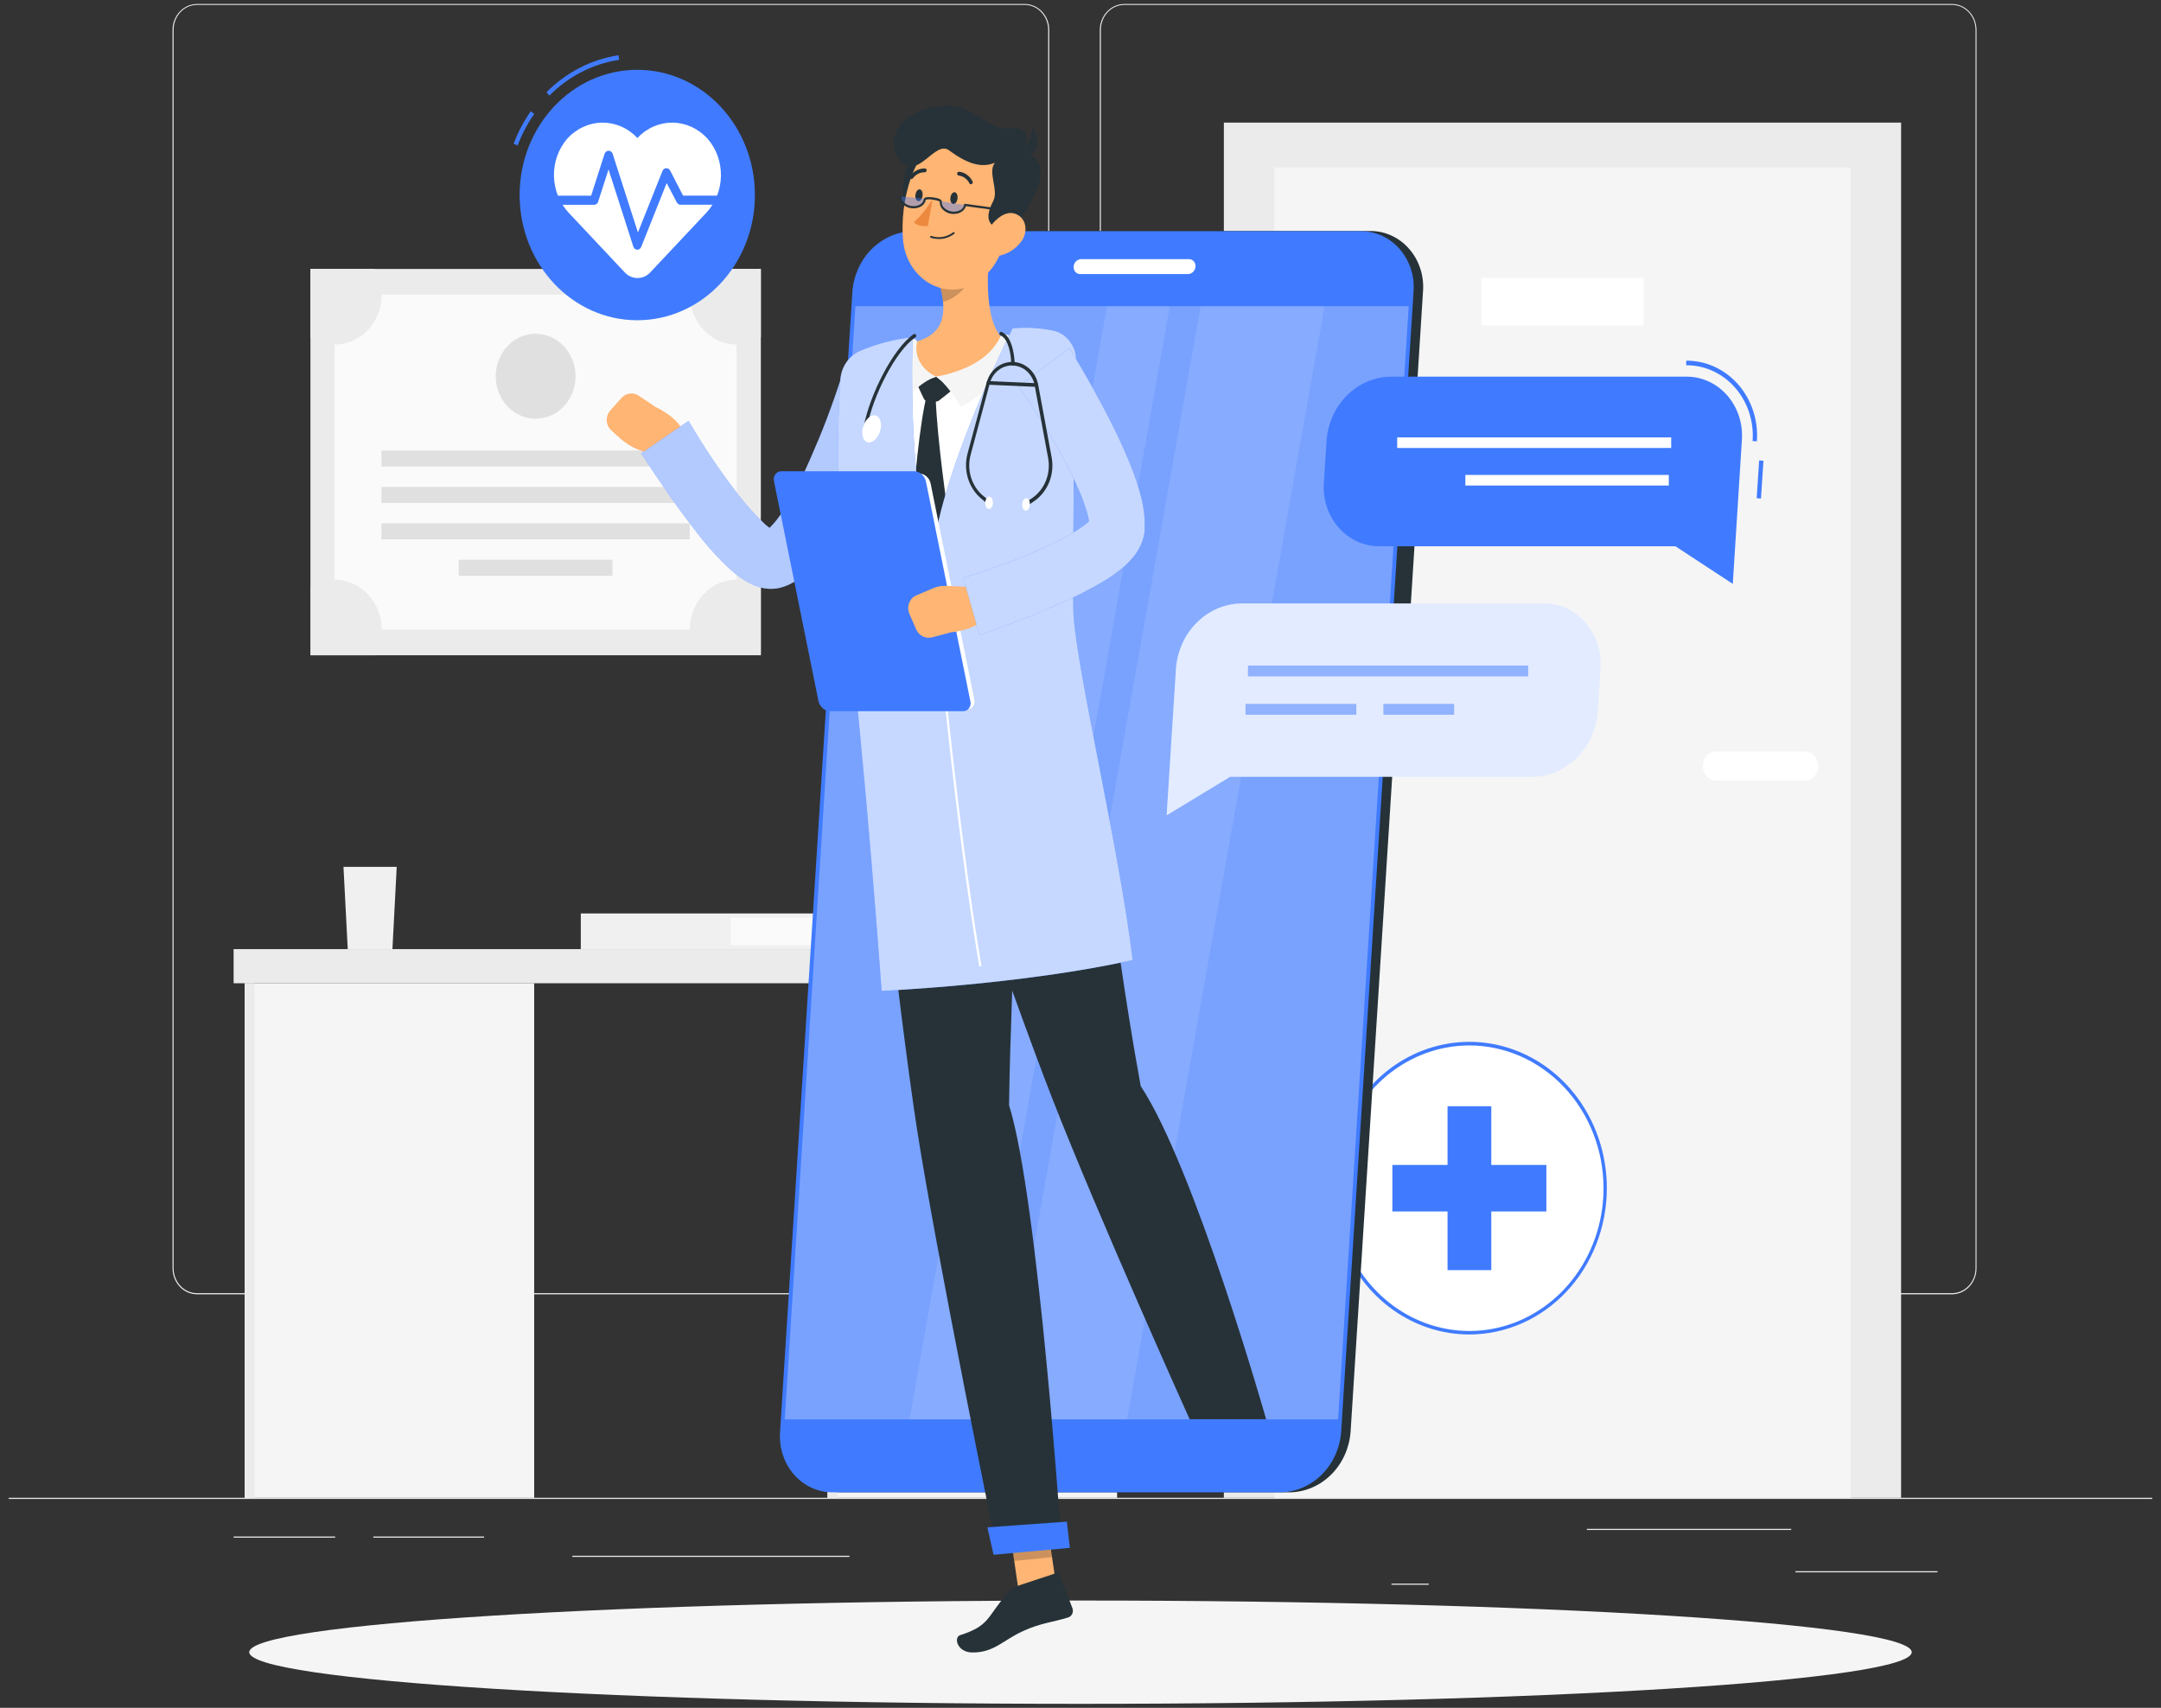<svg width="124" height="98" viewBox="0 0 124 98" fill="none" xmlns="http://www.w3.org/2000/svg">
<rect x="0" y="0" width="124" height="98" fill="#333333" stroke="none"/>
<path d="M123.5 85.947H0.5V86.013H123.5V85.947Z" fill="#EBEBEB"/>
<path d="M111.174 90.16H103.026V90.225H111.174V90.16Z" fill="#EBEBEB"/>
<path d="M81.981 90.872H79.843V90.937H81.981V90.872Z" fill="#EBEBEB"/>
<path d="M102.782 87.73H91.056V87.795H102.782V87.73Z" fill="#EBEBEB"/>
<path d="M19.231 88.17H13.405V88.235H19.231V88.17Z" fill="#EBEBEB"/>
<path d="M27.779 88.17H21.419V88.235H27.779V88.17Z" fill="#EBEBEB"/>
<path d="M48.742 89.274H32.841V89.339H48.742V89.274Z" fill="#EBEBEB"/>
<path d="M58.802 74.27H11.302C10.93 74.269 10.573 74.112 10.31 73.831C10.048 73.551 9.9 73.171 9.9 72.775V1.711C9.903 1.317 10.052 0.941 10.315 0.663C10.577 0.386 10.932 0.23 11.302 0.229H58.802C59.175 0.229 59.532 0.387 59.795 0.667C60.059 0.947 60.207 1.327 60.207 1.724V72.775C60.207 73.172 60.059 73.552 59.795 73.832C59.532 74.113 59.175 74.27 58.802 74.27ZM11.302 0.281C10.946 0.282 10.605 0.433 10.354 0.701C10.103 0.969 9.961 1.332 9.961 1.711V72.775C9.961 73.154 10.103 73.517 10.354 73.785C10.605 74.053 10.946 74.204 11.302 74.205H58.802C59.158 74.204 59.499 74.053 59.751 73.785C60.003 73.517 60.145 73.154 60.145 72.775V1.711C60.145 1.332 60.003 0.969 59.751 0.701C59.499 0.433 59.158 0.282 58.802 0.281H11.302Z" fill="#EBEBEB"/>
<path d="M112.015 74.27H64.512C64.14 74.269 63.783 74.112 63.52 73.831C63.256 73.551 63.108 73.171 63.107 72.775V1.711C63.111 1.317 63.261 0.94 63.524 0.663C63.787 0.386 64.142 0.23 64.512 0.229H112.015C112.384 0.23 112.738 0.387 113 0.664C113.262 0.941 113.411 1.318 113.414 1.711V72.775C113.414 73.171 113.267 73.55 113.005 73.83C112.742 74.111 112.386 74.269 112.015 74.27ZM64.512 0.281C64.156 0.282 63.815 0.433 63.563 0.701C63.311 0.969 63.17 1.332 63.169 1.711V72.775C63.17 73.154 63.311 73.517 63.563 73.785C63.815 74.053 64.156 74.204 64.512 74.205H112.015C112.371 74.204 112.712 74.053 112.964 73.785C113.215 73.517 113.357 73.154 113.358 72.775V1.711C113.357 1.332 113.215 0.969 112.964 0.701C112.712 0.433 112.371 0.282 112.015 0.281H64.512Z" fill="#EBEBEB"/>
<path d="M109.086 7.036H70.226V85.947H109.086V7.036Z" fill="#EBEBEB"/>
<path d="M106.196 9.61H73.117V85.947H106.196V9.61Z" fill="#F5F5F5"/>
<path d="M94.31 15.94H85.008V18.676H94.31V15.94Z" fill="white"/>
<path d="M98.499 43.119H103.545C103.753 43.119 103.954 43.207 104.101 43.364C104.249 43.521 104.332 43.734 104.332 43.956C104.332 44.179 104.249 44.392 104.101 44.549C103.954 44.706 103.753 44.794 103.545 44.794H98.499C98.29 44.794 98.09 44.706 97.942 44.549C97.795 44.392 97.712 44.179 97.712 43.956C97.712 43.734 97.795 43.521 97.942 43.364C98.09 43.207 98.29 43.119 98.499 43.119Z" fill="white"/>
<path d="M43.658 15.433H17.813V37.6H43.658V15.433Z" fill="#EBEBEB"/>
<path d="M42.268 36.124V16.909H19.198V36.124H42.268Z" fill="#FAFAFA"/>
<path d="M39.58 26.769V25.85H21.89V26.769H39.58Z" fill="#E0E0E0"/>
<path d="M39.58 28.861V27.942H21.89V28.861H39.58Z" fill="#E0E0E0"/>
<path d="M39.58 30.95V30.031H21.89V30.95H39.58Z" fill="#E0E0E0"/>
<path d="M35.144 33.042V32.123H26.325V33.042H35.144Z" fill="#E0E0E0"/>
<path d="M21.902 16.909C21.902 17.287 21.832 17.66 21.696 18.009C21.559 18.357 21.36 18.673 21.108 18.939C20.857 19.205 20.558 19.416 20.23 19.558C19.902 19.701 19.551 19.773 19.196 19.771C18.707 19.772 18.227 19.63 17.809 19.36V15.433H21.499C21.757 15.876 21.897 16.387 21.902 16.909Z" fill="#EBEBEB"/>
<path d="M43.658 15.433V19.36C43.143 19.689 42.54 19.826 41.945 19.748C41.349 19.67 40.795 19.383 40.37 18.931C39.946 18.48 39.676 17.89 39.603 17.256C39.53 16.622 39.658 15.98 39.968 15.433H43.658Z" fill="#EBEBEB"/>
<path d="M21.902 36.126C21.903 36.645 21.77 37.155 21.518 37.6H17.828V33.672C18.236 33.412 18.702 33.272 19.177 33.266C19.653 33.26 20.122 33.388 20.536 33.637C20.95 33.886 21.294 34.248 21.535 34.685C21.774 35.122 21.901 35.619 21.902 36.126Z" fill="#EBEBEB"/>
<path d="M43.657 33.67V37.598H39.967C39.714 37.154 39.58 36.643 39.581 36.124C39.582 35.617 39.708 35.119 39.949 34.681C40.189 34.243 40.534 33.881 40.948 33.631C41.363 33.382 41.832 33.254 42.309 33.26C42.785 33.266 43.251 33.407 43.66 33.668L43.657 33.67Z" fill="#EBEBEB"/>
<path d="M32.997 21.982C33.199 20.653 32.352 19.401 31.103 19.185C29.855 18.969 28.678 19.872 28.475 21.2C28.273 22.529 29.12 23.781 30.369 23.997C31.618 24.213 32.794 23.31 32.997 21.982Z" fill="#E0E0E0"/>
<path d="M64.544 54.463H13.405V56.422H64.544V54.463Z" fill="#EBEBEB"/>
<path d="M64.1 56.422H47.485V85.947H64.1V56.422Z" fill="#F5F5F5"/>
<path d="M30.651 56.422H14.037V85.947H30.651V56.422Z" fill="#F5F5F5"/>
<path d="M14.605 56.422H14.037V85.947H14.605V56.422Z" fill="#EBEBEB"/>
<path d="M48.053 56.422H47.485V85.947H48.053V56.422Z" fill="#EBEBEB"/>
<path d="M22.764 49.743H19.709L19.954 54.463H22.518L22.764 49.743Z" fill="#F0F0F0"/>
<path d="M49.289 52.416H33.326V54.464H49.289V52.416Z" fill="#F0F0F0"/>
<path d="M49.291 52.657H41.931V54.225H49.291V52.657Z" fill="#FAFAFA"/>
<path d="M61.999 97.771C88.341 97.771 109.696 96.444 109.696 94.807C109.696 93.17 88.341 91.843 61.999 91.843C35.657 91.843 14.302 93.17 14.302 94.807C14.302 96.444 35.657 97.771 61.999 97.771Z" fill="#F5F5F5"/>
<path d="M84.316 76.475C88.62 76.475 92.109 72.761 92.109 68.18C92.109 63.6 88.62 59.886 84.316 59.886C80.012 59.886 76.522 63.6 76.522 68.18C76.522 72.761 80.012 76.475 84.316 76.475Z" fill="white"/>
<path d="M84.315 76.576C82.755 76.577 81.229 76.085 79.931 75.163C78.634 74.24 77.622 72.929 77.025 71.395C76.427 69.861 76.27 68.172 76.575 66.544C76.879 64.915 77.63 63.418 78.733 62.244C79.836 61.069 81.242 60.269 82.773 59.945C84.303 59.621 85.889 59.787 87.331 60.423C88.773 61.058 90.005 62.134 90.872 63.515C91.739 64.896 92.202 66.519 92.202 68.18C92.2 70.406 91.368 72.54 89.89 74.114C88.411 75.688 86.406 76.574 84.315 76.576ZM84.315 59.99C82.793 59.99 81.304 60.471 80.038 61.371C78.772 62.272 77.786 63.551 77.203 65.048C76.621 66.545 76.469 68.193 76.766 69.782C77.063 71.371 77.796 72.831 78.873 73.976C79.95 75.122 81.322 75.902 82.815 76.218C84.308 76.534 85.856 76.371 87.262 75.751C88.669 75.13 89.871 74.08 90.716 72.732C91.562 71.385 92.013 69.8 92.012 68.18C92.01 66.008 91.199 63.926 89.756 62.391C88.312 60.855 86.356 59.992 84.315 59.99Z" fill="#407BFF"/>
<path d="M85.571 63.479H83.061V72.883H85.571V63.479Z" fill="#407BFF"/>
<path d="M88.732 69.518V66.847H79.896V69.518H88.732Z" fill="#407BFF"/>
<path d="M31.525 5.484L31.357 5.293C32.496 4.147 33.941 3.406 35.493 3.172L35.527 3.434C34.026 3.66 32.627 4.376 31.525 5.484Z" fill="#407BFF"/>
<path d="M29.703 8.345L29.474 8.251C29.722 7.584 30.053 6.956 30.458 6.382L30.655 6.539C30.265 7.094 29.945 7.702 29.703 8.345Z" fill="#407BFF"/>
<path d="M36.567 18.376C40.295 18.376 43.317 15.159 43.317 11.191C43.317 7.224 40.295 4.007 36.567 4.007C32.839 4.007 29.817 7.224 29.817 11.191C29.817 15.159 32.839 18.376 36.567 18.376Z" fill="#407BFF"/>
<path d="M40.598 7.956C40.338 7.669 40.027 7.44 39.682 7.282C39.338 7.124 38.968 7.041 38.593 7.037C38.218 7.034 37.847 7.109 37.5 7.26C37.153 7.411 36.838 7.635 36.573 7.917C36.309 7.635 35.994 7.412 35.647 7.261C35.3 7.11 34.929 7.034 34.554 7.037C34.18 7.041 33.81 7.124 33.466 7.282C33.122 7.44 32.811 7.669 32.551 7.956C32.042 8.542 31.768 9.316 31.787 10.114C31.805 10.912 32.116 11.671 32.652 12.229L35.85 15.632C35.946 15.735 36.06 15.816 36.185 15.871C36.31 15.926 36.445 15.954 36.581 15.954C36.716 15.954 36.851 15.926 36.976 15.871C37.101 15.816 37.215 15.735 37.311 15.632L40.509 12.229C41.044 11.669 41.352 10.909 41.368 10.111C41.385 9.314 41.108 8.54 40.598 7.956Z" fill="white"/>
<path d="M36.566 14.331C36.516 14.329 36.468 14.311 36.428 14.28C36.389 14.249 36.358 14.205 36.342 14.155L34.918 9.723L34.322 11.577C34.306 11.628 34.274 11.673 34.232 11.704C34.19 11.736 34.14 11.752 34.089 11.752H31.705C31.64 11.752 31.577 11.724 31.531 11.675C31.485 11.626 31.459 11.56 31.459 11.49C31.459 11.421 31.485 11.354 31.531 11.305C31.577 11.256 31.64 11.228 31.705 11.228H33.919L34.691 8.828C34.708 8.776 34.739 8.731 34.781 8.7C34.823 8.668 34.873 8.651 34.924 8.651C34.975 8.651 35.025 8.668 35.067 8.7C35.108 8.731 35.14 8.776 35.156 8.828L36.605 13.339L38.012 9.812C38.03 9.767 38.059 9.728 38.097 9.7C38.134 9.672 38.178 9.655 38.224 9.652C38.27 9.649 38.316 9.66 38.356 9.684C38.397 9.708 38.43 9.743 38.453 9.786L39.196 11.226H41.437C41.502 11.226 41.565 11.253 41.611 11.303C41.657 11.352 41.683 11.418 41.683 11.488C41.683 11.557 41.657 11.624 41.611 11.673C41.565 11.722 41.502 11.749 41.437 11.749H39.053C39.009 11.75 38.966 11.738 38.928 11.714C38.889 11.691 38.858 11.657 38.837 11.616L38.254 10.506L36.792 14.171C36.773 14.219 36.742 14.259 36.702 14.287C36.661 14.316 36.614 14.331 36.566 14.331Z" fill="#407BFF"/>
<path d="M74.018 85.634H48.343C47.925 85.639 47.51 85.551 47.126 85.376C46.741 85.202 46.394 84.943 46.108 84.618C45.822 84.293 45.603 83.909 45.465 83.489C45.326 83.068 45.271 82.622 45.303 82.178L49.453 16.725C49.525 15.79 49.922 14.917 50.565 14.276C51.208 13.635 52.053 13.271 52.934 13.256H78.614C79.033 13.251 79.449 13.339 79.835 13.514C80.22 13.69 80.567 13.949 80.853 14.276C81.14 14.602 81.359 14.989 81.497 15.41C81.635 15.832 81.688 16.28 81.654 16.725L77.497 82.178C77.422 83.11 77.025 83.98 76.382 84.618C75.74 85.257 74.897 85.619 74.018 85.634Z" fill="#263238"/>
<path d="M79.71 39.91H79.063C78.946 39.912 78.83 39.887 78.722 39.838C78.615 39.789 78.518 39.717 78.438 39.625C78.358 39.534 78.297 39.426 78.258 39.308C78.22 39.191 78.205 39.066 78.215 38.941L79.009 26.429C79.028 26.168 79.138 25.923 79.318 25.743C79.498 25.564 79.734 25.463 79.981 25.46H80.628C80.745 25.459 80.861 25.483 80.969 25.533C81.077 25.582 81.174 25.654 81.254 25.745C81.333 25.836 81.395 25.944 81.433 26.062C81.471 26.18 81.486 26.305 81.477 26.429L80.682 38.941C80.664 39.203 80.553 39.448 80.374 39.627C80.194 39.806 79.957 39.907 79.71 39.91Z" fill="#263238"/>
<path d="M49.079 31.564H48.434C48.339 31.565 48.244 31.546 48.157 31.506C48.069 31.466 47.989 31.408 47.924 31.334C47.859 31.26 47.808 31.173 47.776 31.077C47.744 30.981 47.731 30.88 47.738 30.779L48.026 26.26C48.044 26.047 48.135 25.85 48.282 25.705C48.429 25.56 48.62 25.478 48.821 25.474H49.468C49.562 25.474 49.657 25.494 49.744 25.534C49.831 25.574 49.91 25.632 49.975 25.706C50.04 25.78 50.09 25.867 50.122 25.962C50.154 26.057 50.168 26.159 50.161 26.26L49.873 30.779C49.856 30.991 49.765 31.189 49.618 31.334C49.471 31.479 49.279 31.561 49.079 31.564Z" fill="#407BFF"/>
<path d="M48.568 39.632H47.921C47.826 39.633 47.732 39.613 47.644 39.574C47.556 39.534 47.478 39.475 47.413 39.401C47.347 39.328 47.297 39.24 47.265 39.145C47.233 39.049 47.221 38.948 47.227 38.847L47.515 34.328C47.533 34.116 47.624 33.918 47.771 33.773C47.918 33.628 48.11 33.546 48.31 33.542H48.962C49.057 33.542 49.151 33.562 49.238 33.602C49.326 33.642 49.404 33.701 49.469 33.774C49.535 33.848 49.585 33.935 49.617 34.031C49.649 34.126 49.662 34.227 49.655 34.328L49.367 38.847C49.35 39.06 49.258 39.259 49.11 39.404C48.962 39.549 48.769 39.63 48.568 39.632Z" fill="#407BFF"/>
<path d="M73.475 85.634H47.8C47.382 85.639 46.967 85.552 46.583 85.377C46.198 85.202 45.851 84.944 45.565 84.619C45.279 84.294 45.06 83.909 44.922 83.489C44.783 83.069 44.728 82.622 44.76 82.178L48.912 16.725C48.987 15.79 49.386 14.918 50.032 14.279C50.678 13.639 51.524 13.278 52.406 13.266H78.071C78.489 13.261 78.904 13.349 79.289 13.524C79.674 13.699 80.021 13.958 80.307 14.283C80.593 14.608 80.812 14.993 80.951 15.414C81.089 15.834 81.144 16.281 81.111 16.725L76.956 82.178C76.882 83.111 76.484 83.981 75.841 84.619C75.198 85.258 74.355 85.62 73.475 85.634Z" fill="#407BFF"/>
<path opacity="0.3" d="M45.03 81.445L49.084 17.573H80.833L76.778 81.445H45.03Z" fill="white"/>
<path opacity="0.1" d="M57.563 81.445L68.894 17.573H76.006L64.675 81.445H57.563Z" fill="white"/>
<path opacity="0.1" d="M52.19 81.445L63.521 17.573H67.125L55.794 81.445H52.19Z" fill="white"/>
<path d="M62.034 14.871H68.226C68.277 14.87 68.329 14.88 68.376 14.902C68.424 14.923 68.467 14.955 68.502 14.995C68.537 15.036 68.564 15.083 68.581 15.135C68.598 15.187 68.604 15.243 68.6 15.297C68.591 15.413 68.543 15.521 68.463 15.6C68.384 15.679 68.28 15.725 68.172 15.727H61.98C61.928 15.727 61.877 15.716 61.829 15.695C61.782 15.673 61.739 15.641 61.703 15.6C61.668 15.56 61.641 15.512 61.625 15.46C61.608 15.408 61.601 15.352 61.606 15.297C61.614 15.182 61.663 15.075 61.742 14.996C61.821 14.917 61.925 14.872 62.034 14.871Z" fill="white"/>
<path d="M60.745 91.93L58.575 92.15L57.793 86.822L59.963 86.6L60.745 91.93Z" fill="#FFB573"/>
<path d="M58.327 91.022L60.6 90.271C60.639 90.256 60.682 90.258 60.72 90.277C60.757 90.296 60.787 90.329 60.801 90.37L61.539 92.289C61.558 92.341 61.566 92.396 61.563 92.451C61.561 92.505 61.547 92.559 61.524 92.609C61.501 92.658 61.469 92.701 61.429 92.736C61.389 92.772 61.343 92.798 61.294 92.813C60.472 93.075 59.69 93.135 58.698 93.598C57.54 94.122 57.055 94.824 55.808 94.824C54.915 94.824 54.713 93.952 55.092 93.831C56.814 93.276 56.588 92.821 57.837 91.389C57.967 91.223 58.136 91.096 58.327 91.022Z" fill="#263238"/>
<path opacity="0.2" d="M57.793 86.822L58.196 89.571L60.369 89.349L59.965 86.6L57.793 86.822Z" fill="black"/>
<path d="M59.363 19.499C56.517 19.143 53.685 19.381 50.844 19.968C50.371 20.066 49.939 20.322 49.611 20.698C49.283 21.075 49.077 21.553 49.021 22.062C48.714 24.958 48.362 31.448 49.735 41.13L61.365 40.083C61.388 38.326 60.214 30.323 61.183 22.018C61.223 21.725 61.207 21.426 61.137 21.14C61.066 20.853 60.942 20.585 60.773 20.35C60.603 20.115 60.391 19.919 60.149 19.773C59.907 19.627 59.639 19.534 59.363 19.499Z" fill="white"/>
<path d="M52.589 21.981L53.005 22.866C53.024 22.911 53.055 22.949 53.094 22.976C53.132 23.003 53.177 23.017 53.224 23.018L53.674 23.044C53.754 23.048 53.833 23.022 53.898 22.971L54.672 22.356L53.715 21.615L52.589 21.981Z" fill="#263238"/>
<path d="M53.69 22.791C53.526 22.71 53.34 22.694 53.166 22.746C52.8 24.121 52.399 28.066 52.357 29.815C53.469 33.263 53.833 33.611 53.833 33.611L54.396 29.462C54.396 29.462 53.764 25.218 53.69 22.791Z" fill="#263238"/>
<path d="M56.898 13.53C56.633 15.237 56.406 18.355 57.558 19.458C56.714 20.4 55.609 21.492 53.715 21.615C51.821 21.738 52.114 20.343 52.593 19.596C54.362 19.094 54.276 17.691 53.929 16.379L56.898 13.53Z" fill="#FFB573"/>
<path d="M58.041 19.308C57.906 19.247 57.767 19.199 57.625 19.165C57.59 19.155 57.553 19.157 57.52 19.172C57.486 19.187 57.458 19.212 57.44 19.246C57.258 19.576 56.702 21.05 53.716 21.615C54.208 21.924 54.86 22.882 55.14 23.343C56.036 22.848 58.365 21.369 58.144 19.455C58.139 19.424 58.127 19.394 58.109 19.368C58.092 19.342 58.068 19.322 58.041 19.308Z" fill="#F5F5F5"/>
<path d="M52.613 19.675C52.619 19.645 52.618 19.614 52.611 19.584C52.603 19.555 52.588 19.528 52.568 19.506C52.548 19.485 52.523 19.468 52.496 19.459C52.468 19.45 52.439 19.449 52.411 19.455C52.308 19.476 52.206 19.505 52.106 19.541C52.083 19.551 52.062 19.564 52.042 19.58C51.813 19.806 50.566 21.722 51.735 23.272C51.981 22.85 52.829 21.895 53.718 21.615C52.876 21.212 52.463 20.46 52.613 19.675Z" fill="#F5F5F5"/>
<path opacity="0.2" d="M55.689 14.693L53.933 16.379C54.017 16.683 54.077 16.995 54.11 17.311C54.789 17.188 55.701 16.369 55.751 15.609C55.784 15.302 55.763 14.992 55.689 14.693Z" fill="black"/>
<path d="M53.342 8.369C51.827 9 51.728 10.325 51.866 11.773C52.004 13.221 53.485 12.262 53.815 11.357C54.144 10.451 55.441 7.495 53.342 8.369Z" fill="#263238"/>
<path d="M58.177 11.258C57.756 13.538 57.616 14.892 56.391 15.942C54.544 17.513 52.042 16.156 51.82 13.805C51.621 11.687 52.342 8.307 54.548 7.647C55.03 7.497 55.539 7.482 56.028 7.605C56.516 7.728 56.965 7.985 57.332 8.349C57.698 8.714 57.969 9.174 58.117 9.684C58.265 10.194 58.286 10.737 58.177 11.258Z" fill="#FFB573"/>
<path d="M58.088 13.145C56.285 13.247 56.666 12.158 56.994 11.532C57.321 10.907 56.654 9.873 57.09 9.336C56.312 9.666 55.493 9.393 54.453 8.624C53.646 8.024 52.635 10.42 51.651 9.218C50.721 8.084 51.584 6.375 53.818 6.1C56.051 5.825 56.457 7.506 57.924 7.356C59.39 7.207 58.88 8.493 58.593 8.755C59.823 8.841 60.494 10.092 58.088 13.145Z" fill="#263238"/>
<path d="M58.31 8.914C58.592 8.75 58.828 8.508 58.993 8.213C59.157 7.919 59.245 7.584 59.247 7.241C59.734 8.15 59.683 9.181 58.31 8.914Z" fill="#263238"/>
<path d="M53.636 13.692C53.832 13.728 54.033 13.721 54.226 13.673C54.42 13.624 54.602 13.534 54.763 13.409C54.767 13.404 54.771 13.398 54.774 13.392C54.777 13.385 54.778 13.378 54.778 13.371C54.778 13.364 54.777 13.357 54.774 13.35C54.771 13.344 54.767 13.338 54.763 13.333C54.753 13.323 54.74 13.318 54.727 13.318C54.714 13.318 54.701 13.323 54.691 13.333C54.512 13.468 54.305 13.558 54.088 13.594C53.871 13.629 53.649 13.611 53.439 13.54C53.426 13.536 53.412 13.538 53.399 13.545C53.387 13.552 53.378 13.563 53.373 13.577C53.369 13.591 53.37 13.605 53.377 13.618C53.383 13.631 53.394 13.64 53.407 13.645C53.482 13.668 53.559 13.683 53.636 13.692Z" fill="#263238"/>
<path d="M58.611 13.845C58.275 14.307 57.781 14.61 57.236 14.688C56.52 14.787 56.282 14.078 56.582 13.415C56.855 12.819 57.566 12.049 58.225 12.256C58.884 12.462 59.025 13.269 58.611 13.845Z" fill="#FFB573"/>
<path d="M57.9 63.424C57.986 56.588 58.808 40.306 58.808 40.306L49.74 41.12C49.74 41.12 51.543 57.9 52.631 64.874C53.762 72.124 57.233 89.108 57.233 89.108L60.923 88.773C60.923 88.773 59.575 68.71 57.9 63.424Z" fill="#263238"/>
<path d="M57.013 89.216L61.389 88.82L61.217 87.317L56.656 87.642L57.013 89.216Z" fill="#407BFF"/>
<path d="M54.943 11.394C54.921 11.58 54.808 11.721 54.697 11.708C54.587 11.695 54.51 11.533 54.535 11.344C54.559 11.156 54.67 11.017 54.781 11.03C54.892 11.043 54.968 11.208 54.943 11.394Z" fill="#263238"/>
<path d="M52.937 11.226C52.915 11.414 52.802 11.553 52.691 11.54C52.58 11.527 52.504 11.365 52.529 11.179C52.553 10.993 52.664 10.851 52.775 10.865C52.885 10.878 52.962 11.03 52.937 11.226Z" fill="#263238"/>
<path d="M53.503 11.446C53.207 11.93 52.851 12.37 52.445 12.755C52.706 13.046 53.245 12.967 53.245 12.967L53.503 11.446Z" fill="#ED893E"/>
<path opacity="0.4" d="M51.666 11.273C51.629 11.571 51.912 11.82 52.303 11.873C52.694 11.925 53.056 11.697 53.09 11.399" fill="#407BFF"/>
<path opacity="0.4" d="M53.993 11.551C53.939 11.847 54.212 12.114 54.595 12.193C54.979 12.271 55.355 12.062 55.407 11.769" fill="#407BFF"/>
<path d="M54.748 12.274C54.704 12.277 54.659 12.277 54.615 12.274C54.426 12.25 54.248 12.165 54.106 12.031C54.044 11.974 53.995 11.903 53.964 11.822C53.933 11.741 53.921 11.654 53.929 11.567C53.804 11.509 53.671 11.474 53.535 11.463C53.399 11.426 53.256 11.426 53.119 11.463C53.085 11.782 52.711 12.002 52.293 11.947C52.104 11.925 51.926 11.841 51.783 11.706C51.722 11.649 51.673 11.578 51.643 11.497C51.612 11.416 51.599 11.329 51.606 11.243L51.724 11.258C51.719 11.325 51.73 11.393 51.754 11.454C51.778 11.516 51.816 11.571 51.865 11.614C51.989 11.73 52.143 11.803 52.307 11.821C52.662 11.871 52.977 11.696 53.009 11.434C53.026 11.287 53.311 11.298 53.547 11.329C53.783 11.361 54.064 11.431 54.039 11.575C54.034 11.642 54.044 11.71 54.069 11.771C54.093 11.833 54.131 11.888 54.18 11.931C54.305 12.046 54.459 12.119 54.623 12.141C54.787 12.163 54.954 12.134 55.102 12.057C55.159 12.028 55.209 11.986 55.248 11.933C55.286 11.879 55.312 11.817 55.324 11.751V11.688L58.359 12.104L58.344 12.23L55.422 11.829C55.401 11.902 55.366 11.97 55.319 12.028C55.273 12.086 55.215 12.133 55.151 12.167C55.027 12.237 54.889 12.274 54.748 12.274Z" fill="#263238"/>
<path d="M55.716 10.572C55.733 10.572 55.75 10.567 55.765 10.556C55.789 10.541 55.806 10.517 55.814 10.489C55.821 10.46 55.818 10.43 55.804 10.404C55.728 10.252 55.617 10.122 55.483 10.026C55.348 9.93 55.193 9.871 55.032 9.855C55.004 9.853 54.977 9.863 54.956 9.883C54.936 9.903 54.923 9.93 54.921 9.959C54.92 9.988 54.929 10.016 54.947 10.038C54.965 10.059 54.99 10.072 55.017 10.075C55.145 10.091 55.267 10.139 55.373 10.217C55.478 10.294 55.565 10.398 55.625 10.52C55.634 10.536 55.647 10.55 55.663 10.559C55.679 10.568 55.697 10.573 55.716 10.572Z" fill="#263238"/>
<path d="M52.288 10.276C52.305 10.278 52.322 10.275 52.338 10.268C52.354 10.261 52.368 10.251 52.379 10.237C52.458 10.126 52.561 10.036 52.679 9.975C52.797 9.914 52.927 9.884 53.058 9.886C53.071 9.887 53.085 9.886 53.098 9.882C53.111 9.877 53.123 9.87 53.134 9.861C53.144 9.852 53.153 9.841 53.16 9.828C53.166 9.815 53.17 9.801 53.171 9.786C53.173 9.772 53.172 9.758 53.168 9.744C53.165 9.73 53.159 9.718 53.15 9.706C53.142 9.695 53.132 9.686 53.12 9.679C53.108 9.672 53.096 9.668 53.082 9.666C52.917 9.661 52.753 9.698 52.604 9.773C52.454 9.848 52.323 9.959 52.221 10.098C52.204 10.12 52.195 10.149 52.198 10.178C52.2 10.207 52.213 10.234 52.234 10.252C52.25 10.265 52.268 10.273 52.288 10.276Z" fill="#263238"/>
<path d="M65.455 62.322C63.573 52.027 63.15 43.976 61.364 40.067L52.58 41.115C52.58 41.115 57.812 56.454 60.368 63.002C63.022 69.809 68.262 81.439 68.262 81.439H72.651C72.651 81.439 68.555 67.011 65.455 62.322Z" fill="#263238"/>
<path d="M37.611 23.35L36.661 22.712C36.507 22.606 36.323 22.56 36.141 22.583C35.959 22.605 35.789 22.694 35.662 22.834L35.018 23.557C34.948 23.635 34.895 23.727 34.86 23.828C34.825 23.929 34.811 24.037 34.817 24.144C34.823 24.251 34.849 24.356 34.895 24.452C34.94 24.548 35.004 24.633 35.082 24.701L35.542 25.12C35.942 25.481 36.409 25.749 36.912 25.906L38.302 26.343L39.214 25.296C39.492 24.204 37.611 23.35 37.611 23.35Z" fill="#FFB573"/>
<path d="M51.667 22.862C51.322 23.757 50.985 24.59 50.619 25.441C50.252 26.291 49.881 27.132 49.47 27.967C49.059 28.802 48.621 29.632 48.124 30.465C47.878 30.878 47.605 31.292 47.295 31.708C46.962 32.167 46.583 32.586 46.164 32.957C45.887 33.198 45.582 33.398 45.256 33.554C45.153 33.596 45.057 33.638 44.944 33.675L44.771 33.724C44.685 33.747 44.597 33.764 44.508 33.774C44.208 33.81 43.905 33.787 43.613 33.706C43.248 33.597 42.901 33.428 42.584 33.206C42.347 33.049 42.121 32.874 41.908 32.682C41.198 32.023 40.544 31.298 39.952 30.517C39.379 29.784 38.838 29.048 38.319 28.297C37.8 27.546 37.3 26.807 36.789 26.019L39.509 24.15C40.368 25.625 41.318 27.038 42.353 28.378C42.829 28.999 43.353 29.576 43.92 30.104C44.03 30.199 44.146 30.287 44.267 30.365C44.358 30.431 44.449 30.457 44.385 30.433C44.299 30.408 44.208 30.403 44.119 30.418C44.084 30.421 44.048 30.428 44.014 30.439H43.994C43.982 30.439 43.982 30.439 43.979 30.439C44.035 30.4 44.089 30.357 44.139 30.31C44.364 30.093 44.567 29.853 44.747 29.593C44.956 29.294 45.165 28.959 45.364 28.611C45.771 27.887 46.143 27.141 46.476 26.375C46.821 25.59 47.153 24.804 47.46 23.988C47.768 23.171 48.06 22.341 48.309 21.547L51.667 22.862Z" fill="#407BFF"/>
<g opacity="0.6">
<path d="M51.666 22.862C51.322 23.758 50.985 24.59 50.618 25.441C50.252 26.292 49.88 27.132 49.469 27.968C49.059 28.803 48.621 29.633 48.124 30.465C47.878 30.879 47.605 31.293 47.295 31.709C46.962 32.168 46.582 32.587 46.163 32.958C45.886 33.198 45.581 33.399 45.255 33.555C45.152 33.596 45.056 33.638 44.943 33.675L44.771 33.725C44.684 33.748 44.596 33.764 44.508 33.775C44.208 33.81 43.904 33.788 43.612 33.706C43.247 33.598 42.9 33.429 42.584 33.206C42.347 33.049 42.121 32.874 41.907 32.683C41.197 32.023 40.543 31.299 39.952 30.518C39.379 29.785 38.837 29.049 38.318 28.297C37.799 27.546 37.3 26.808 36.788 26.02L39.509 24.15C40.367 25.625 41.318 27.038 42.353 28.379C42.828 29 43.353 29.577 43.92 30.104C44.029 30.2 44.145 30.287 44.267 30.366C44.358 30.431 44.449 30.457 44.385 30.434C44.298 30.409 44.208 30.403 44.119 30.418C44.083 30.422 44.048 30.429 44.013 30.439H43.993C43.981 30.439 43.981 30.439 43.979 30.439C44.035 30.4 44.088 30.357 44.139 30.311C44.363 30.094 44.567 29.854 44.746 29.593C44.955 29.295 45.164 28.96 45.364 28.612C45.771 27.888 46.142 27.141 46.476 26.376C46.82 25.59 47.152 24.805 47.46 23.988C47.767 23.171 48.06 22.341 48.308 21.548L51.666 22.862Z" fill="white"/>
</g>
<path d="M58.107 18.842C57.184 20.674 53.9 27.657 53.502 31.967C52.048 28.039 52.365 19.352 52.365 19.352C51.329 19.46 50.313 19.724 49.347 20.138C49.035 20.274 48.766 20.499 48.567 20.788C48.369 21.078 48.249 21.42 48.222 21.777C47.939 26.272 48.073 30.785 48.621 35.252C49.642 43.709 50.589 56.86 50.589 56.86C50.589 56.86 58.719 56.499 64.992 55.09C64.227 48.626 61.61 37.792 61.585 34.891C61.556 31.158 61.637 23.858 61.748 20.811C61.766 20.38 61.639 19.957 61.39 19.618C61.141 19.278 60.786 19.045 60.39 18.96C59.637 18.811 58.869 18.772 58.107 18.842Z" fill="#407BFF"/>
<path opacity="0.7" d="M58.107 18.842C57.184 20.675 53.9 27.658 53.502 31.967C52.048 28.04 52.365 19.353 52.365 19.353C51.329 19.46 50.313 19.725 49.347 20.138C49.035 20.274 48.766 20.5 48.567 20.789C48.369 21.078 48.249 21.42 48.222 21.777C47.939 26.272 48.073 30.786 48.621 35.253C49.642 43.709 50.589 56.86 50.589 56.86C50.589 56.86 58.719 56.499 64.992 55.09C64.227 48.626 61.61 37.792 61.585 34.892C61.556 31.158 61.637 23.856 61.748 20.808C61.771 20.391 61.655 19.979 61.421 19.644C61.186 19.308 60.848 19.072 60.466 18.976C59.689 18.814 58.895 18.769 58.107 18.842Z" fill="white"/>
<path d="M56.192 55.457C54.78 47.165 53.66 34.999 53.569 33.535H53.695C53.786 34.999 54.908 47.15 56.317 55.441L56.192 55.457Z" fill="white"/>
<path d="M55.487 40.706H47.989C47.837 40.699 47.692 40.64 47.575 40.537C47.458 40.435 47.375 40.295 47.339 40.138L44.832 27.736C44.814 27.668 44.811 27.597 44.824 27.528C44.836 27.459 44.864 27.393 44.905 27.338C44.946 27.283 44.998 27.238 45.058 27.209C45.118 27.179 45.184 27.165 45.251 27.168H52.746C52.898 27.174 53.044 27.234 53.161 27.336C53.279 27.439 53.362 27.579 53.398 27.736L55.905 40.138C55.923 40.206 55.926 40.277 55.913 40.346C55.901 40.416 55.873 40.48 55.832 40.536C55.791 40.591 55.739 40.636 55.679 40.665C55.619 40.695 55.553 40.709 55.487 40.706Z" fill="white"/>
<path d="M55.253 40.811H47.627C47.473 40.803 47.325 40.743 47.206 40.639C47.087 40.535 47.002 40.392 46.965 40.233L44.414 27.621C44.396 27.552 44.394 27.479 44.407 27.409C44.42 27.338 44.448 27.272 44.49 27.216C44.532 27.159 44.586 27.114 44.647 27.084C44.708 27.054 44.775 27.04 44.843 27.042H52.468C52.623 27.05 52.77 27.11 52.89 27.215C53.009 27.319 53.093 27.461 53.13 27.621L55.679 40.233C55.697 40.301 55.701 40.374 55.688 40.445C55.675 40.515 55.647 40.581 55.605 40.638C55.564 40.694 55.51 40.739 55.449 40.77C55.388 40.8 55.321 40.814 55.253 40.811Z" fill="#407BFF"/>
<path d="M56.127 33.696L54.231 33.62C54.003 33.611 53.776 33.654 53.564 33.745L52.58 34.164C52.488 34.203 52.404 34.261 52.333 34.336C52.262 34.41 52.207 34.499 52.169 34.596C52.131 34.694 52.112 34.799 52.114 34.905C52.115 35.011 52.136 35.115 52.177 35.212L52.57 36.117C52.65 36.293 52.783 36.434 52.949 36.517C53.115 36.6 53.303 36.62 53.48 36.573L54.565 36.285C54.565 36.285 56.602 36.112 56.676 34.976L56.127 33.696Z" fill="#FFB573"/>
<path d="M61.365 19.965C61.835 20.751 62.265 21.468 62.688 22.238C63.111 23.008 63.527 23.77 63.918 24.565C64.309 25.361 64.681 26.183 65.018 27.063C65.193 27.524 65.343 27.995 65.466 28.474C65.624 29.058 65.697 29.665 65.682 30.273V30.375C65.683 30.392 65.683 30.41 65.682 30.427C65.682 30.522 65.658 30.616 65.64 30.71C65.623 30.804 65.601 30.878 65.576 30.972C65.552 31.066 65.525 31.116 65.498 31.189C65.404 31.416 65.283 31.629 65.138 31.823C64.938 32.09 64.709 32.333 64.457 32.545C64.07 32.87 63.659 33.16 63.227 33.412C62.468 33.854 61.686 34.251 60.885 34.601C60.11 34.952 59.338 35.271 58.56 35.572C57.783 35.873 57.018 36.164 56.209 36.452L55.272 33.153C56.01 32.938 56.762 32.674 57.498 32.407C58.233 32.14 58.974 31.841 59.672 31.53C60.358 31.228 61.027 30.885 61.675 30.501C61.948 30.339 62.209 30.155 62.455 29.948C62.519 29.896 62.577 29.835 62.627 29.768C62.606 29.793 62.589 29.822 62.578 29.854C62.578 29.878 62.565 29.893 62.553 29.922C62.543 29.953 62.536 29.984 62.531 30.016C62.521 30.057 62.514 30.098 62.511 30.139C62.511 30.155 62.511 30.158 62.511 30.152V30.134C62.494 29.886 62.449 29.64 62.376 29.404C62.278 29.061 62.161 28.724 62.027 28.396C61.726 27.671 61.386 26.966 61.008 26.283C60.624 25.581 60.216 24.88 59.778 24.188C59.34 23.497 58.893 22.809 58.442 22.18L61.365 19.965Z" fill="#407BFF"/>
<g opacity="0.7">
<path d="M61.364 19.966C61.834 20.751 62.265 21.469 62.688 22.238C63.111 23.008 63.527 23.77 63.918 24.566C64.309 25.362 64.68 26.184 65.017 27.064C65.192 27.524 65.342 27.995 65.465 28.475C65.624 29.059 65.697 29.666 65.682 30.273V30.376C65.683 30.393 65.683 30.41 65.682 30.428C65.682 30.522 65.657 30.616 65.64 30.711C65.623 30.805 65.6 30.878 65.576 30.973C65.551 31.067 65.524 31.116 65.497 31.19C65.403 31.416 65.282 31.629 65.138 31.823C64.937 32.091 64.709 32.333 64.457 32.546C64.07 32.87 63.658 33.16 63.227 33.413C62.467 33.855 61.685 34.251 60.885 34.601C60.11 34.952 59.337 35.272 58.56 35.573C57.783 35.874 57.018 36.164 56.208 36.452L55.271 33.153C56.009 32.939 56.762 32.674 57.497 32.407C58.233 32.14 58.973 31.842 59.672 31.53C60.358 31.229 61.026 30.885 61.674 30.501C61.948 30.34 62.209 30.155 62.454 29.949C62.519 29.897 62.577 29.836 62.626 29.768C62.605 29.794 62.589 29.823 62.577 29.855C62.577 29.878 62.565 29.894 62.553 29.923C62.543 29.953 62.535 29.985 62.531 30.017C62.52 30.057 62.514 30.098 62.511 30.14C62.511 30.156 62.511 30.158 62.511 30.153V30.135C62.494 29.886 62.448 29.641 62.376 29.404C62.277 29.061 62.16 28.725 62.026 28.396C61.725 27.672 61.385 26.966 61.008 26.283C60.624 25.582 60.216 24.88 59.778 24.189C59.34 23.498 58.892 22.809 58.442 22.181L61.364 19.966Z" fill="white"/>
</g>
<path d="M58.874 29.051C58.858 29.05 58.842 29.046 58.827 29.037C58.813 29.028 58.801 29.016 58.793 29.001C58.786 28.989 58.781 28.977 58.778 28.963C58.776 28.95 58.776 28.936 58.779 28.922C58.782 28.909 58.787 28.896 58.794 28.885C58.802 28.874 58.811 28.864 58.822 28.857L59.206 28.595C59.564 28.355 59.846 28.004 60.013 27.59C60.179 27.176 60.224 26.717 60.141 26.276L59.369 22.113C59.312 21.801 59.158 21.52 58.933 21.313C58.707 21.106 58.422 20.986 58.125 20.973C57.827 20.959 57.534 21.053 57.293 21.239C57.052 21.425 56.876 21.692 56.795 21.997L55.701 26.079C55.581 26.511 55.588 26.971 55.719 27.398C55.851 27.825 56.102 28.2 56.439 28.472L56.803 28.765C56.823 28.782 56.837 28.807 56.84 28.835C56.843 28.862 56.836 28.89 56.82 28.912C56.812 28.923 56.803 28.932 56.792 28.938C56.781 28.945 56.769 28.95 56.756 28.951C56.743 28.953 56.731 28.952 56.718 28.948C56.706 28.945 56.695 28.939 56.685 28.93L56.34 28.64C55.97 28.343 55.694 27.934 55.548 27.466C55.401 26.999 55.392 26.495 55.521 26.021L56.618 21.94C56.712 21.591 56.914 21.287 57.19 21.075C57.467 20.862 57.802 20.755 58.143 20.77C58.483 20.785 58.809 20.922 59.068 21.158C59.327 21.393 59.504 21.715 59.57 22.071L60.343 26.236C60.434 26.719 60.385 27.22 60.203 27.672C60.02 28.125 59.713 28.508 59.322 28.771L58.936 29.032C58.927 29.04 58.917 29.045 58.907 29.048C58.896 29.051 58.885 29.052 58.874 29.051Z" fill="#263238"/>
<path d="M59.467 22.199L56.704 22.076C56.691 22.075 56.678 22.072 56.667 22.066C56.655 22.06 56.645 22.052 56.636 22.041C56.627 22.031 56.62 22.019 56.616 22.006C56.612 21.993 56.61 21.98 56.611 21.966C56.613 21.938 56.625 21.913 56.644 21.895C56.663 21.876 56.688 21.866 56.714 21.866L59.474 21.989C59.487 21.99 59.499 21.993 59.511 21.999C59.523 22.005 59.533 22.013 59.542 22.024C59.551 22.034 59.557 22.046 59.562 22.059C59.566 22.072 59.568 22.085 59.567 22.099C59.567 22.113 59.564 22.126 59.559 22.139C59.554 22.151 59.546 22.162 59.537 22.172C59.527 22.181 59.516 22.188 59.504 22.193C59.492 22.197 59.479 22.199 59.467 22.199Z" fill="#263238"/>
<path d="M58.122 20.979C58.096 20.978 58.072 20.967 58.054 20.948C58.035 20.929 58.025 20.904 58.023 20.877C58.023 20.353 57.871 19.445 57.411 19.245C57.398 19.241 57.386 19.234 57.376 19.224C57.366 19.215 57.358 19.203 57.353 19.19C57.347 19.177 57.344 19.163 57.344 19.149C57.343 19.134 57.346 19.12 57.351 19.107C57.356 19.094 57.364 19.082 57.373 19.072C57.383 19.062 57.394 19.054 57.407 19.049C57.419 19.043 57.432 19.041 57.446 19.042C57.459 19.042 57.472 19.046 57.485 19.052C58.166 19.35 58.223 20.717 58.223 20.884C58.223 20.912 58.213 20.939 58.195 20.959C58.177 20.979 58.153 20.991 58.127 20.992L58.122 20.979Z" fill="#263238"/>
<path d="M49.672 24.537H49.652C49.627 24.531 49.604 24.515 49.59 24.492C49.576 24.469 49.571 24.441 49.576 24.414C49.9 22.694 51.243 19.979 52.427 19.177C52.438 19.17 52.45 19.166 52.462 19.163C52.475 19.161 52.487 19.162 52.5 19.165C52.512 19.168 52.524 19.174 52.534 19.182C52.544 19.19 52.553 19.2 52.56 19.212C52.567 19.223 52.572 19.235 52.574 19.249C52.577 19.262 52.576 19.276 52.574 19.289C52.571 19.302 52.566 19.315 52.558 19.326C52.551 19.337 52.541 19.346 52.53 19.353C51.386 20.123 50.082 22.756 49.767 24.45C49.764 24.474 49.752 24.496 49.734 24.512C49.717 24.528 49.694 24.537 49.672 24.537Z" fill="#263238"/>
<path d="M50.478 24.807C50.326 25.223 49.986 25.474 49.74 25.367C49.494 25.26 49.398 24.843 49.551 24.417C49.703 23.99 50.043 23.749 50.289 23.859C50.535 23.969 50.633 24.39 50.478 24.807Z" fill="white"/>
<path d="M56.973 28.863C56.973 29.056 56.86 29.211 56.739 29.206C56.619 29.201 56.525 29.038 56.533 28.842C56.54 28.645 56.646 28.491 56.766 28.499C56.887 28.507 56.98 28.666 56.973 28.863Z" fill="white"/>
<path d="M59.094 28.956C59.094 29.15 58.983 29.305 58.86 29.299C58.737 29.294 58.648 29.132 58.656 28.935C58.663 28.739 58.766 28.587 58.902 28.592C59.037 28.598 59.101 28.768 59.094 28.956Z" fill="white"/>
<path d="M100.811 25.324L100.565 25.308C100.606 24.751 100.538 24.191 100.365 23.663C100.191 23.135 99.917 22.651 99.558 22.242C99.2 21.834 98.766 21.508 98.283 21.288C97.801 21.067 97.28 20.955 96.755 20.96V20.698C97.314 20.693 97.868 20.811 98.381 21.046C98.895 21.281 99.357 21.627 99.739 22.062C100.12 22.497 100.412 23.012 100.597 23.573C100.782 24.135 100.855 24.731 100.811 25.324Z" fill="#407BFF"/>
<path d="M100.942 26.421L100.8 28.589L101.046 28.607L101.188 26.439L100.942 26.421Z" fill="#407BFF"/>
<path d="M96.755 21.614H79.781C78.854 21.63 77.966 22.013 77.289 22.687C76.612 23.362 76.196 24.28 76.12 25.264L75.965 27.696C75.93 28.164 75.987 28.635 76.132 29.078C76.277 29.521 76.507 29.928 76.808 30.271C77.109 30.614 77.474 30.887 77.879 31.072C78.285 31.257 78.722 31.35 79.163 31.346H96.137L99.429 33.506L99.95 25.264C99.986 24.796 99.929 24.325 99.784 23.882C99.64 23.438 99.409 23.032 99.109 22.689C98.808 22.345 98.444 22.072 98.038 21.887C97.633 21.702 97.196 21.609 96.755 21.614Z" fill="#407BFF"/>
<path d="M95.894 25.099H80.172V25.706H95.894V25.099Z" fill="white"/>
<path d="M95.757 27.253H84.084V27.861H95.757V27.253Z" fill="white"/>
<path d="M71.22 34.626H88.568C89.019 34.621 89.466 34.716 89.88 34.905C90.295 35.094 90.668 35.373 90.976 35.724C91.283 36.075 91.519 36.49 91.667 36.944C91.816 37.397 91.873 37.879 91.837 38.357L91.68 40.844C91.602 41.849 91.176 42.788 90.484 43.477C89.793 44.166 88.885 44.558 87.938 44.575H70.588L66.942 46.787L67.478 38.357C67.556 37.352 67.981 36.413 68.673 35.724C69.365 35.034 70.272 34.643 71.22 34.626Z" fill="white"/>
<path opacity="0.15" d="M71.22 34.626H88.568C89.019 34.621 89.466 34.716 89.88 34.905C90.295 35.094 90.668 35.373 90.976 35.724C91.283 36.075 91.519 36.49 91.667 36.944C91.816 37.397 91.873 37.879 91.837 38.357L91.68 40.844C91.602 41.849 91.176 42.788 90.484 43.477C89.793 44.166 88.885 44.558 87.938 44.575H70.588L66.942 46.787L67.478 38.357C67.556 37.352 67.981 36.413 68.673 35.724C69.365 35.034 70.272 34.643 71.22 34.626Z" fill="#407BFF"/>
<path opacity="0.5" d="M87.687 38.19H71.608V38.813H87.687V38.19Z" fill="#407BFF"/>
<path opacity="0.5" d="M77.824 40.391H71.47V41.014H77.824V40.391Z" fill="#407BFF"/>
<path opacity="0.5" d="M83.438 40.391H79.379V41.014H83.438V40.391Z" fill="#407BFF"/>
</svg>
